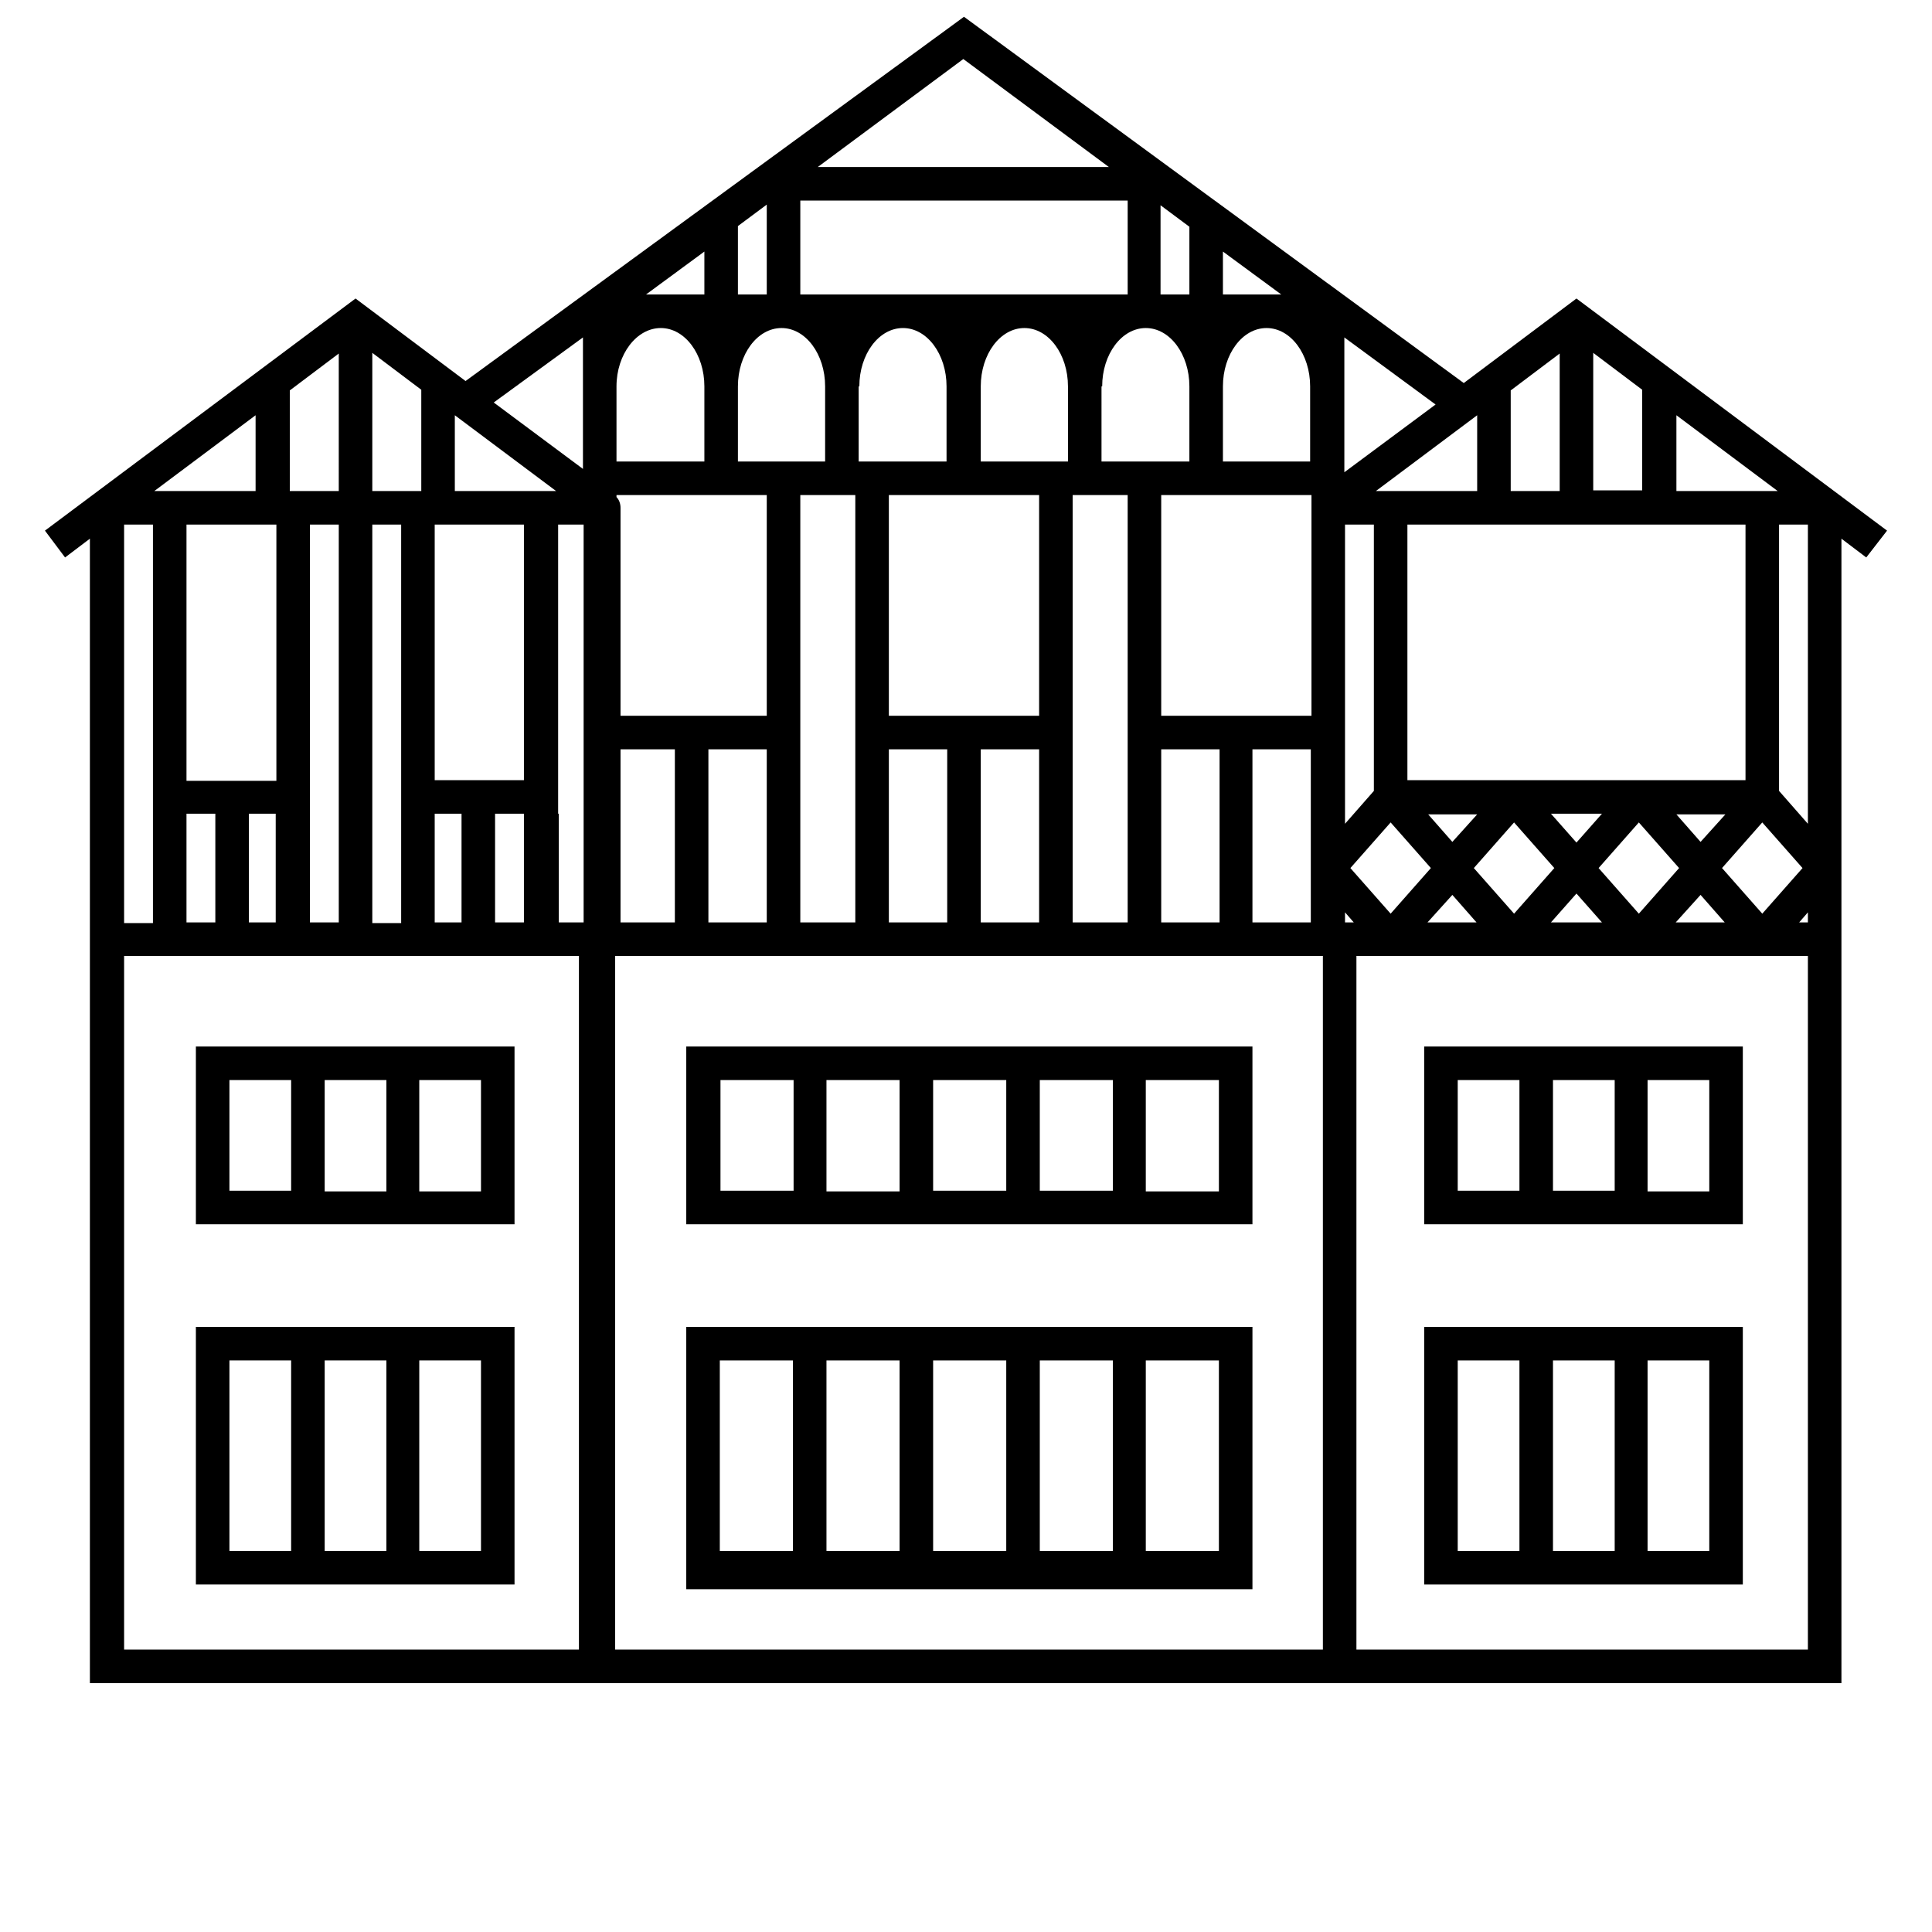 <?xml version="1.0" encoding="utf-8"?>
<!-- Generator: Adobe Illustrator 17.1.0, SVG Export Plug-In . SVG Version: 6.00 Build 0)  -->
<!DOCTYPE svg PUBLIC "-//W3C//DTD SVG 1.1//EN" "http://www.w3.org/Graphics/SVG/1.1/DTD/svg11.dtd">
<svg version="1.1" xmlns="http://www.w3.org/2000/svg" xmlns:xlink="http://www.w3.org/1999/xlink" x="0px" y="0px"
	 viewBox="0 0 288 288" enable-background="new 0 0 288 288" xml:space="preserve">
<g id="Layer_1" display="none">
	<rect x="0" y="0" display="inline" fill="#BCBEC0" width="288" height="252"/>
</g>
<g id="Layer_2">
	<g>
		<path d="M281.3,79.1L235,44.5l-16.8,12.6L145.2,3.6l-1.5-1.1l-1.5,1.1L69.4,56.8L53,44.5L6.7,79.1l3,4l3.7-2.8v57.2v2.5v110.9
			h73.2h4.6h106h5h72.3V140v-2.5V80.3l3.7,2.8L281.3,79.1z M269.5,122.8l-4.3-4.9V78.2h4.3V122.8z M82.9,73.2H67.8V61.9L82.9,73.2z
			 M237.5,73.2V52.6l7.3,5.5v15H237.5z M232.5,73.2h-7.3v-15l7.3-5.5V73.2z M220.2,61.9v11.3h-15.1L220.2,61.9z M253.5,125.5
			l-3.6-4.1h7.3L253.5,125.5z M250.3,129.4l-6,6.8l-6-6.8l6-6.8L250.3,129.4z M235,125.6l-3.8-4.3h7.6L235,125.6z M231.7,129.4
			l-6,6.8l-6-6.8l6-6.8L231.7,129.4z M216.5,125.5l-3.6-4.1h7.3L216.5,125.5z M207.3,122.6l6,6.8l-6,6.8l-6-6.8L207.3,122.6z
			 M204.8,117.9l-4.3,4.9V78.2h4.3V117.9z M173.1,106.7V73.8h22.4v32.9H173.1z M154.9,106.7h-22.4V73.8h22.4V106.7z M114.3,106.7
			H92.5v-31c0-0.6-0.2-1.2-0.6-1.6v-0.3h22.4V106.7z M110,68.8V57.6c0-4.8,2.9-8.7,6.5-8.7s6.5,3.9,6.5,8.7v11.2h-3.8H110z
			 M96.3,43.9l8.7-6.4v6.4H96.3z M182.3,43.9v-6.4l8.7,6.4H182.3z M159.3,68.8h-13.1V57.6c0-4.8,2.9-8.7,6.5-8.7s6.5,3.9,6.5,8.7
			V68.8z M128.1,57.6c0-4.8,2.9-8.7,6.5-8.7s6.5,3.9,6.5,8.7v11.2h-13.1V57.6z M168.1,43.9h-48.8v-14h48.8V43.9z M177.3,43.9h-4.3
			V30.6l4.3,3.2V43.9z M121.9,24.9l21.7-16.1l21.7,16.1H121.9z M114.3,43.9H110V33.7l4.3-3.2V43.9z M164.3,57.6
			c0-4.8,2.9-8.7,6.5-8.7s6.5,3.9,6.5,8.7v11.2h-9.3h-3.8V57.6z M195.4,68.8h-13.1V57.6c0-4.8,2.9-8.7,6.5-8.7s6.5,3.9,6.5,8.7V68.8
			z M98.5,48.9c3.6,0,6.5,3.9,6.5,8.7v11.2H91.9V57.6C91.9,52.8,94.9,48.9,98.5,48.9z M78.2,116.3H64.8V78.2h13.3V116.3z M62.8,73.2
			h-3h-4.3V52.6l7.3,5.5V73.2z M50.5,73.2h-4.3h-3v-15l7.3-5.5V73.2z M38.1,73.2H23l15.1-11.3V73.2z M41.2,78.2v38.2H27.8V78.2H41.2
			z M32.1,121.3v16.2h-4.3v-16.2H32.1z M37.1,121.3h4v16.2h-4V121.3z M46.2,121.3v-2.5V78.2h4.3v59.3h-4.3V121.3z M55.5,78.2h4.3
			v40.7v2.5v16.2h-4.3V78.2z M64.8,121.3h4v16.2h-4V121.3z M73.8,121.3h4.3v16.2h-4.3V121.3z M83.2,121.3v-2.5V78.2h3.8v33.5v25.8
			h-0.2h-3.5V121.3z M92.5,111.7h8.1v25.8h-8.1V111.7z M105.6,111.7h8.7v25.8h-8.7V111.7z M119.3,111.7v-2.5V73.8h8.2v35.4v2.5v25.8
			h-8.2V111.7z M132.5,111.7h8.7v25.8h-8.7V111.7z M146.2,111.7h8.7v25.8h-8.7V111.7z M159.9,111.7v-2.5V73.8h8.2v35.4v2.5v25.8
			h-8.2V111.7z M173.1,111.7h8.7v25.8h-8.7V111.7z M186.7,111.7h8.7v25.8h-8.7V111.7z M200.5,136l1.3,1.5h-1.3V136z M216.5,133.4
			l3.6,4.1h-7.3L216.5,133.4z M235,133.2l3.8,4.3h-7.6L235,133.2z M253.5,133.4l3.6,4.1h-7.3L253.5,133.4z M256.7,129.4l6-6.8l6,6.8
			l-6,6.8L256.7,129.4z M260.2,116.3h-50.4V78.2h50.4V116.3z M249.9,73.2V61.9L265,73.2H249.9z M200.4,70.4v-1.6V50.3l13.6,10
			L200.4,70.4z M86.9,50.3v18.5v1.1L73.6,60L86.9,50.3z M18.5,78.2h4.3v40.7v2.5v16.2h-4.3V78.2z M86.3,245.9H18.5V142.5h67.8V245.9
			z M197.2,245.9H91.7V142.5h105.5V245.9z M269.5,245.9h-67.3V142.5h67.3V245.9z M268.2,137.5l1.3-1.5v1.5H268.2z"/>
		<path d="M212.3,158.5v21.5v2.5h47.5v-2.5v-21.5V156h-47.5V158.5z M217.3,161h9.2v16.5h-9.2V161z M231.5,161h9.2v16.5h-9.2V161z
			 M254.8,177.6h-9.2V161h9.2V177.6z"/>
		<path d="M212.3,200.3v34.1v1.8h47.5v-1.8v-34.1v-2.5h-47.5V200.3z M217.3,202.8h9.2v28.4h-9.2V202.8z M231.5,202.8h9.2v28.4h-9.2
			V202.8z M254.8,231.2h-9.2v-28.4h9.2V231.2z"/>
		<path d="M186.7,180.1v-21.5V156h-84.4v2.5v21.5v2.5h84.4V180.1z M181.7,177.6h-10.9V161h10.9V177.6z M139.1,161H150v16.5h-10.9
			V161z M134.1,177.6h-10.9V161h10.9V177.6z M155,161h10.9v16.5H155V161z M107.4,161h10.9v16.5h-10.9V161z"/>
		<path d="M76.7,180.1v-21.5V156H29.2v2.5v21.5v2.5h47.5V180.1z M71.7,177.6h-9.2V161h9.2V177.6z M57.6,177.6h-9.2V161h9.2V177.6z
			 M34.2,161h9.2v16.5h-9.2V161z"/>
		<path d="M76.7,233.7v-33.4v-2.5H29.2v2.5v33.4v2.5h47.5V233.7z M71.7,231.2h-9.2v-28.4h9.2V231.2z M57.6,231.2h-9.2v-28.4h9.2
			V231.2z M34.2,202.8h9.2v28.4h-9.2V202.8z"/>
		<path d="M186.7,236.2v-1.8v-34.1v-2.5h-84.4v2.5v34.1v1.8v0.7h84.4V236.2z M155,231.2v-28.4h10.9v28.4H155z M150,231.2h-10.9
			v-28.4H150V231.2z M134.1,231.2h-10.9v-28.4h10.9V231.2z M118.2,231.2h-10.9v-28.4h10.9V231.2z M181.7,231.2h-10.9v-28.4h10.9
			V231.2z"/>
	</g>
</g>
</svg>

